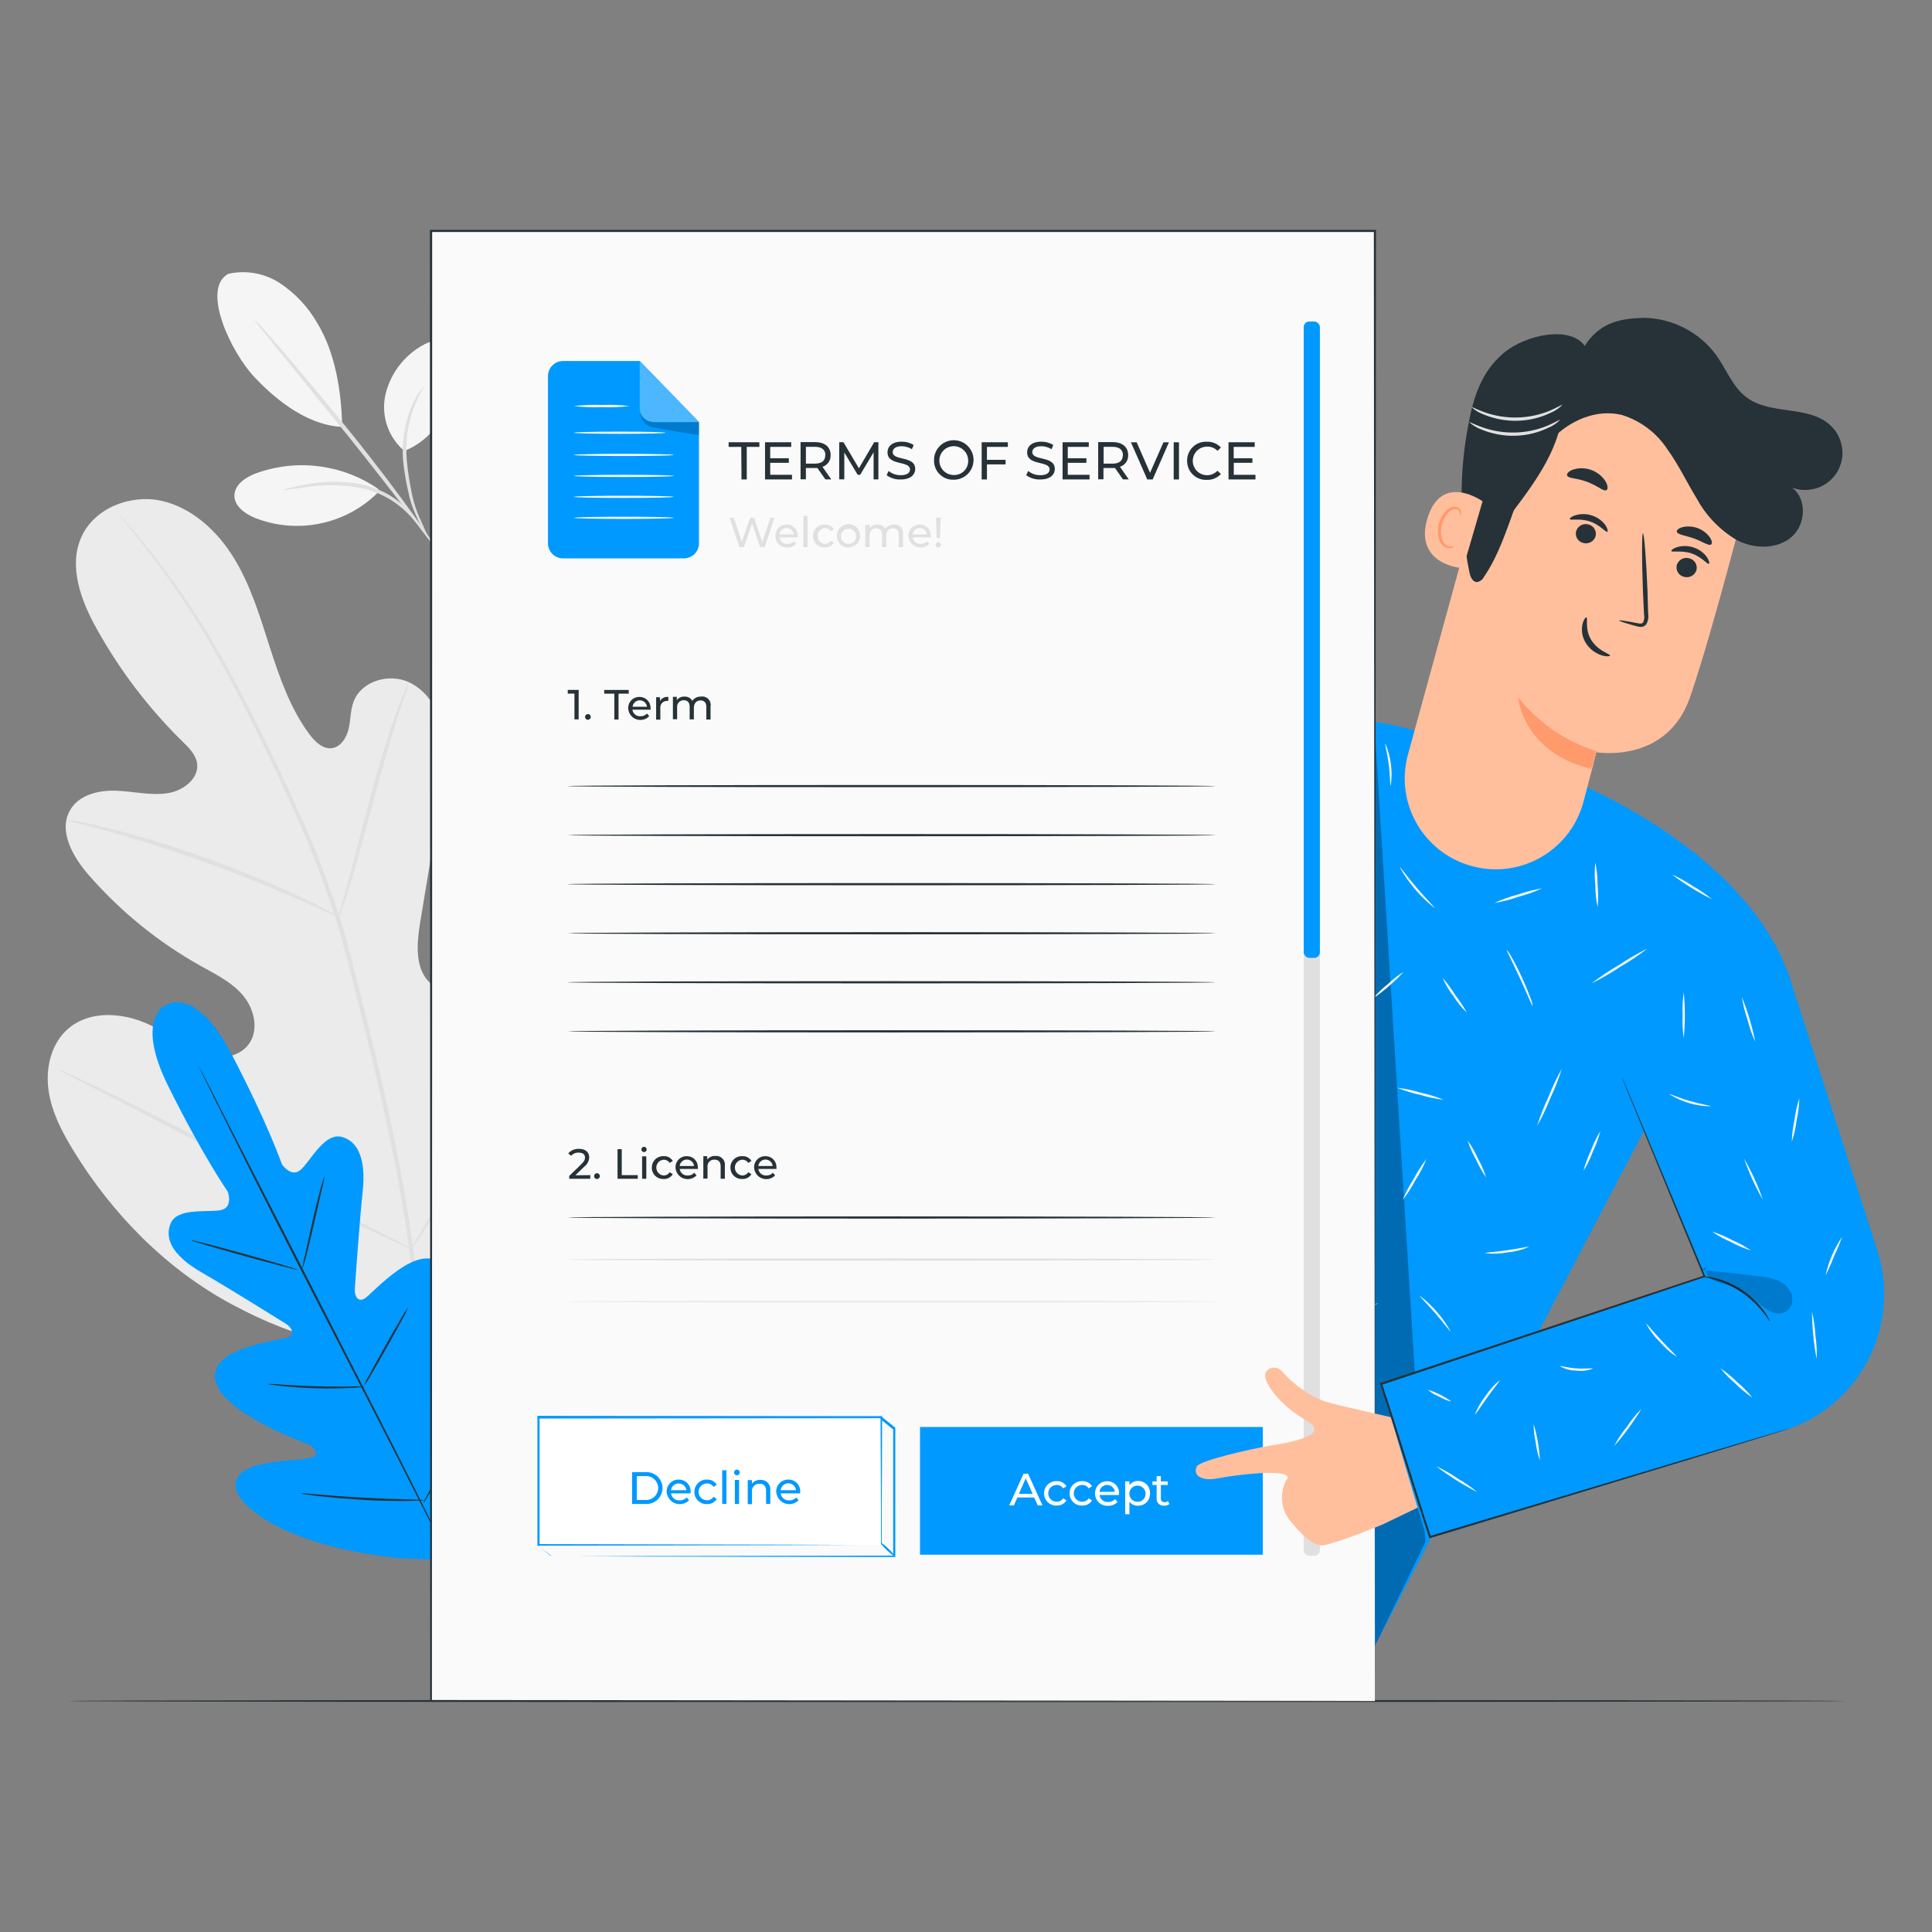 <?xml version="1.0" encoding="UTF-8"?>
<svg id="Layer_2" data-name="Layer 2" xmlns="http://www.w3.org/2000/svg" viewBox="0 0 1000 1000">
  <rect x="0" y="0" width="1000" height="1000" fill="#808080" stroke="none"/>
  <defs>
    <style>
      .cls-1 {
        fill: #ff9a6c;
      }

      .cls-1, .cls-2, .cls-3, .cls-4, .cls-5, .cls-6, .cls-7, .cls-8, .cls-9, .cls-10, .cls-11 {
        stroke-width: 0px;
      }

      .cls-2 {
        fill: #000;
      }

      .cls-3 {
        fill: #e0e0e0;
      }

      .cls-12 {
        opacity: .2;
      }

      .cls-4 {
        fill: #f5f5f5;
      }

      .cls-5 {
        fill: #09f;
      }

      .cls-6 {
        fill: #ebebeb;
      }

      .cls-7 {
        fill: none;
      }

      .cls-8 {
        fill: #263238;
      }

      .cls-9 {
        fill: #ffbf9d;
      }

      .cls-10 {
        fill: #fafafa;
      }

      .cls-13 {
        opacity: .3;
      }

      .cls-11 {
        fill: #fff;
      }
    </style>
  </defs>
  <g id="freepik--background-complete--inject-2">
    <path class="cls-4" d="M118.15,141.74c9.24-2.09,18.94-.32,26.85,4.9,7.82,5.21,14.34,12.15,19.04,20.28,9.53,15.39,12.75,35.97,13.06,54.06-20.09-1-36.99-16.95-45.22-25.57-12.88-13.67-27.68-46.16-13.73-53.66"/>
    <path class="cls-4" d="M209.27,233.4c-8.14-6.91-11.94-17.66-9.97-28.16,2.15-10.36,8.35-19.43,17.24-25.18,4.03-2.68,8.97-4.81,13.6-3.39,4.32,1.61,7.43,5.43,8.14,9.99.61,4.5.03,9.09-1.68,13.3-5.22,14.58-12.93,27.75-27.33,33.45"/>
    <path class="cls-3" d="M220.93,277.16c-2.24-3.31-4.15-6.84-5.68-10.53-1.83-3.97-3.17-8.15-4-12.45-1.21-5.17-2.07-10.42-2.59-15.71-.85-9.75.71-19.56,4.53-28.57,1.19-2.68,2.65-5.23,4.35-7.62,1.31-1.63,2.18-2.46,2.18-2.37s-2.61,3.79-5.33,10.55c-3.33,8.89-4.64,18.4-3.83,27.85.48,5.22,1.25,10.41,2.31,15.54.73,4.19,1.9,8.3,3.48,12.25,3.02,6.72,4.9,10.92,4.59,11.05Z"/>
    <path class="cls-3" d="M131.69,165.46c1.53,1.32,2.95,2.78,4.22,4.35,2.59,2.89,6.31,7.14,10.88,12.4,9.07,10.55,21.46,25.27,34.82,41.83,13.36,16.56,24.87,31.95,32.93,43.22,4.07,5.66,7.31,10.25,9.49,13.47,1.23,1.62,2.31,3.33,3.24,5.14-1.42-1.44-2.72-3-3.87-4.66l-10.01-13.06c-8.44-11.05-20.19-26.24-33.47-42.8l-34.25-42.22-10.36-12.8c-1.33-1.53-2.54-3.16-3.61-4.87Z"/>
    <path class="cls-4" d="M195.6,252.96c-18.52-12.67-42.02-15.63-63.11-7.96-5.27,1.96-10.88,5.64-11.14,11.25s5.35,9.62,10.55,11.79c22.31,8.81,47.74,3.35,64.46-13.86"/>
    <path class="cls-3" d="M146.57,253.7c.95-.51,1.97-.86,3.02-1.04,1.96-.54,4.85-1.18,8.44-1.85,9.44-1.82,19.14-1.9,28.62-.24,5.22,1.08,10.23,3,14.84,5.68,6.24,3.73,11.54,8.85,15.49,14.95.66.84,1.18,1.78,1.55,2.79-.33.24-2.81-3.57-7.94-8.7-6.7-6.55-15.16-11.01-24.35-12.84-9.25-1.59-18.7-1.7-27.99-.33-7.18.94-11.62,1.81-11.69,1.59Z"/>
    <path class="cls-6" d="M225.05,694.74c64.89-31.51,90.2-105.13,98.71-173.57,1.44-11.42,4.59-23.2.76-34.03-3.83-10.84-15.34-19.59-26.29-16.47-9.05,2.61-14.3,11.86-20.3,19.22-8.04,9.82-18.68,17.17-30.71,21.22-7.83,2.59-17.15,3.46-23.68-1.61-8.94-6.96-7.94-20.7-6.07-31.99l10.45-63.11c1.87-11.29,3.74-22.83,1.94-34.12s-7.99-22.48-18.26-27.2c-10.27-4.72-24.55-.63-28.57,10.05-1.7,4.46-1.5,9.38-2.57,14.04-1.07,4.66-4.07,9.47-8.7,10.08s-8.7-3.31-11.58-7.16c-9.84-13.27-15.43-29.23-20.5-45.02-5.07-15.8-9.86-31.9-18.48-46.03-8.62-14.12-21.76-26.33-37.71-29.84-15.95-3.5-34.82,3.76-41.48,19-6.66,15.23,0,32.93,8.14,47.44,11.96,21.52,26.97,41.19,44.57,58.41,3.16,3.11,6.53,6.53,7.27,10.88,1.26,7.92-7.07,14.28-14.91,15.56-8.86,1.46-17.87-.87-26.85-1.22s-19.13,2-23.79,9.79c-6.53,10.88,1.26,24.46,9.51,33.9,16.5,18.91,36.13,34.83,58.04,47.07,7.81,4.35,16.15,8.42,21.91,15.34,5.77,6.92,8.2,17.71,2.89,25.03s-16.13,8.2-24.57,5.2c-8.44-3-15.49-8.99-23.31-13.34-14.58-8.33-34.82-10.47-46.9,1.37-7.94,7.79-10.47,19.98-8.84,31.03,1.63,11.05,6.9,21.15,12.69,30.64,20.24,33.16,48.35,61.76,82.41,79.97,34.06,18.21,66.87,26.94,104.76,19.59"/>
    <path class="cls-3" d="M215.84,698.36c1.83-27.35,3.05-13.17-1.57-49.09-4.61-35.93-12.82-74.92-22.85-115.34l-7.55-29.97c-2.5-9.81-4.96-19.59-7.99-28.94-5.81-18-12.62-35.66-20.39-52.9-7.29-16.52-14.82-31.92-21.98-46.26-7.16-14.34-14.08-27.66-20.96-39.45-10.71-18.68-22.88-36.48-36.41-53.23-4.77-5.92-8.7-10.38-11.27-13.38l-3.05-3.39c-.32-.41-.69-.78-1.09-1.11.27.45.58.87.94,1.26.72.87,1.68,2.02,2.87,3.53,2.55,3.07,6.29,7.64,10.88,13.62,13.23,16.91,25.18,34.78,35.75,53.47,6.75,11.82,13.58,25.07,20.7,39.41,7.12,14.34,14.51,29.79,21.76,46.29,7.7,17.22,14.44,34.85,20.19,52.82,2.98,9.34,5.42,19,7.92,28.86,2.5,9.86,4.98,19.82,7.53,29.92,10.03,40.45,18.32,79.34,22.98,115.16,4.66,35.82,3.63,21.48,2,48.75"/>
    <path class="cls-3" d="M175.32,474.78c.78-1.48,1.41-3.04,1.87-4.66,1.09-3.02,2.52-7.44,4.2-12.95,3.39-11.01,7.55-26.35,12.08-43.28,4.53-16.93,8.9-32.21,12.45-43.11,1.74-5.46,3.22-9.88,4.35-12.9.65-1.55,1.12-3.16,1.41-4.81-.88,1.42-1.61,2.93-2.18,4.5-1.28,2.96-2.98,7.29-4.92,12.73-3.92,10.88-8.53,26.11-13.06,43.02-4.53,16.91-8.42,31.86-11.49,43.52-1.39,5.2-2.59,9.6-3.55,13.06-.59,1.57-.98,3.21-1.18,4.87Z"/>
    <path class="cls-3" d="M34.33,424.49c1.84.72,3.75,1.27,5.7,1.63,3.66.91,8.99,2.18,15.52,4.05,13.06,3.57,30.97,9.1,50.44,16.08,19.48,6.99,36.82,14.12,49.22,19.59,6.22,2.72,11.21,5.05,14.65,6.53,1.74.95,3.57,1.72,5.46,2.31-1.6-1.17-3.3-2.19-5.09-3.05-3.35-1.81-8.25-4.35-14.41-7.25-12.27-5.85-29.6-13.21-49.12-20.24-16.65-6.04-33.61-11.23-50.79-15.54-6.53-1.63-11.99-2.74-15.73-3.42-1.93-.41-3.89-.64-5.85-.7Z"/>
    <path class="cls-3" d="M213.01,646.3s.5-.5,1.28-1.61l3.33-4.85c2.85-4.24,6.83-10.47,11.66-18.24,9.66-15.54,22.33-37.41,35.97-61.74,13.64-24.33,26.11-46.29,35.43-62,4.57-7.62,8.31-13.91,11.1-18.56,1.2-2.02,2.18-3.7,3-5.07.39-.57.69-1.19.91-1.85,0,0-.5.5-1.28,1.61l-3.48,4.85c-2.87,4.24-6.85,10.47-11.69,18.24-9.6,15.58-22.26,37.34-35.91,61.74-13.64,24.39-26.11,46.29-35.43,62-4.57,7.62-8.31,13.91-11.1,18.56l-2.98,5.07c-.36.58-.64,1.2-.83,1.85Z"/>
    <path class="cls-3" d="M29.74,553.36c.54.44,1.14.81,1.78,1.09l5.22,2.76,19.59,9.99c16.56,8.44,39.3,20.37,64.39,33.58,25.09,13.21,47.88,24.92,64.72,33.03,8.36,4.05,15.23,7.25,19.91,9.38l5.48,2.42c.62.32,1.28.55,1.96.7-.54-.44-1.14-.81-1.78-1.09l-5.31-2.76-19.59-9.99c-16.56-8.44-39.3-20.37-64.39-33.58-25.09-13.21-47.88-24.94-64.7-33.03-8.38-4.05-15.23-7.25-19.93-9.38l-5.4-2.46c-.62-.3-1.28-.52-1.96-.65Z"/>
  </g>
  <g id="freepik--Floor--inject-2">
    <path class="cls-8" d="M955.86,880.43c0,.3-206.02.57-460.08.57s-460.12-.24-460.12-.57,205.97-.57,460.12-.57,460.08.26,460.08.57Z"/>
  </g>
  <g id="freepik--Plant--inject-2">
    <path class="cls-5" d="M86.21,520.04s15.02-10.14,33.77,25.83c18.76,35.97,25.94,56.75,25.94,56.75,0,0,4.94,7.53,10.1,2.52,5.16-5.01,12.14-19.11,21.02-16.65,8.88,2.46,12.32,12.73,10.71,27.79-1.61,15.06-3.92,48.18-4.11,51.16-.2,2.98,1.52,7.25,5.57,4.35s27.31-29.23,39.17-17.41c11.86,11.82.5,52.99-.65,57.52s-.26,6.53,1.89,7.55c2.15,1.02,9.14-8.51,16.06-15.73s16.21-14.43,22.48-7.05c6.27,7.38,8.55,38.19-20.33,88.55l-14.91,22.46-27.05-1.24c-57.73-6.2-81.34-26.11-83.61-35.54-2.26-9.42,8.97-12.71,18.89-14.06,9.92-1.35,21.76-1.37,22.17-3.76.41-2.39-.65-4.24-5.01-5.96-4.35-1.72-44.37-16.71-46.94-33.23s32.42-19.85,37.13-21.48c4.7-1.63,2.18-5.53-.3-7.09s-30.71-19.17-43.83-26.72c-13.12-7.55-19.59-16.04-16.21-24.98,3.22-8.7,18.74-5.98,25.83-7.22,7.09-1.24,3.87-9.66,3.87-9.66,0,0-12.62-18-30.71-54.4-18.08-36.41-.63-42.59-.63-42.59"/>
    <path class="cls-8" d="M103.07,552.23c.14.2.26.41.37.63l1.02,1.94,3.81,7.42,13.93,27.38c11.86,23.11,28.29,54.95,46.24,90.14,17.95,35.19,34.43,67.09,46,90.29,5.75,11.58,10.38,20.98,13.62,27.53l3.63,7.51.94,1.98c.2.44.28.67.28.67,0,0-.15-.2-.39-.63l-1-1.92c-.91-1.76-2.18-4.35-3.81-7.44-3.33-6.53-8.07-15.84-13.93-27.38-11.66-23.11-28.14-54.97-46.26-90.11-18.13-35.14-34.4-67.11-45.92-90.31l-13.71-27.53c-1.55-3.22-2.76-5.75-3.63-7.51-.39-.83-.7-1.48-.91-1.98-.13-.21-.22-.44-.28-.67Z"/>
    <path class="cls-8" d="M168.05,608.63c-.34,2.4-.84,4.77-1.5,7.09-1.04,4.64-2.39,10.51-3.9,17.04s-2.92,12.64-4.05,17c-.59,2.18-1.09,3.9-1.48,5.09-.15.63-.39,1.24-.72,1.81.37-2.39.86-4.76,1.48-7.09l3.76-17.06c1.52-6.66,3-12.67,4.2-17,.61-2.18,1.13-3.9,1.52-5.07.14-.63.36-1.24.67-1.81Z"/>
    <path class="cls-8" d="M153.93,657.2c0,.26-12.45-2.92-27.64-7.14-15.19-4.22-27.42-7.83-27.33-8.12s12.43,2.92,27.62,7.12c15.19,4.2,27.42,7.86,27.35,8.14Z"/>
    <path class="cls-8" d="M188.83,717.75c-.64.18-1.31.28-1.98.28-1.26.13-3.11.26-5.4.37-4.57.22-10.88.37-17.89.17-7.01-.2-13.27-.7-17.82-1.18-2.18-.24-4.11-.48-5.4-.67-.66-.05-1.31-.19-1.94-.41,2.46-.04,4.93.08,7.38.35,4.57.3,10.88.67,17.82.87s13.25.17,17.82.13c2.47-.13,4.94-.1,7.4.09Z"/>
    <path class="cls-8" d="M211.29,676.62c-.85,2.12-1.86,4.17-3.02,6.14-2,3.72-4.81,8.84-7.96,14.45-3.16,5.61-6.07,10.68-8.23,14.32-1.07,2.02-2.3,3.94-3.68,5.77.85-2.12,1.86-4.17,3.02-6.14,2-3.72,4.81-8.84,7.96-14.45,3.16-5.61,6.07-10.68,8.23-14.3,1.08-2.02,2.31-3.96,3.68-5.79Z"/>
    <path class="cls-8" d="M248.9,726.15c-.23.76-.56,1.49-.98,2.18l-3.07,5.64c-2.61,4.72-6.29,11.23-10.4,18.39-4.11,7.16-7.9,13.62-10.68,18.26-1.31,2.18-2.44,3.98-3.33,5.48-.37.69-.82,1.33-1.35,1.92.24-.76.57-1.49.98-2.18l3.07-5.64c2.61-4.74,6.29-11.25,10.4-18.41,4.11-7.16,7.9-13.6,10.68-18.24l3.33-5.48c.39-.68.84-1.32,1.35-1.92Z"/>
    <path class="cls-8" d="M219.54,776.54c-.82.18-1.66.25-2.5.22-1.63,0-3.98.11-6.88.13-5.79,0-13.82,0-22.65-.59s-16.84-1.24-22.59-1.92c-2.89-.33-5.22-.65-6.81-.89-.84-.07-1.68-.24-2.48-.5.84-.08,1.68-.08,2.52,0l6.83.57c5.77.5,13.75,1.13,22.57,1.61,8.81.48,16.82.74,22.61.89l6.88.2c.84.01,1.68.11,2.5.28Z"/>
  </g>
  <g id="freepik--Character--inject-2">
    <path class="cls-5" d="M927.05,508.07l-72.84,70.92-67.11,128.07-75.47,144.82-92.73-43.52-100.23-51.31,64.11-122.47,39.85-137.1c-28.16,18.67-80.52,44.11-142.97,30.84-67.77-14.36-35.23-269.84-35.23-269.84l74.47-1.92,7.49,180.12,84.11-37.17.13.3c5.07-2.18,9.51-4.35,11.86-5.55,46.55-25.4,77.1-28.46,127.04-10.64h0l72.05,23.94c18.52,8.7,86.78,42.33,105.48,100.52"/>
    <path class="cls-8" d="M672.18,378.27s-1.68.96-4.5,2.98c-3.97,2.88-7.49,6.34-10.45,10.25-4.35,5.84-7.81,12.28-10.27,19.13-3,8.42-5.56,16.98-7.68,25.66l-12.8,47.07c-1.68,5.9-3.02,10.73-4.03,14.21-.46,1.59-.85,2.87-1.13,3.85-.11.46-.27.91-.48,1.33.03-.47.12-.93.26-1.37.24-1.02.54-2.31.94-3.92.89-3.53,2.18-8.38,3.66-14.32,3.22-12.19,7.62-28.79,12.49-47.16,2.13-8.71,4.73-17.29,7.79-25.72,2.54-6.91,6.13-13.4,10.62-19.24,3.07-3.94,6.74-7.36,10.88-10.14,1.12-.76,2.28-1.44,3.48-2.05.39-.22.8-.41,1.22-.57Z"/>
    <g class="cls-13">
      <path class="cls-2" d="M645,414.37c-20.83,56.38-58.28,87.89-111.31,116.14,31.31-3.47,61.32-14.46,87.46-32.03"/>
    </g>
    <g class="cls-13">
      <path class="cls-2" d="M711.35,374.24c8.82,141.28,17.64,282.54,26.46,423.8l-26.11,53.84-.35-477.64Z"/>
    </g>
    <path class="cls-10" d="M793.35,520.8c-.3.13-2.96-6.53-6.68-14.56-3.72-8.03-7.03-14.41-6.75-14.56,1.03,1.2,1.9,2.52,2.59,3.94,1.46,2.52,3.33,6.09,5.18,10.14,1.85,4.05,3.37,7.77,4.35,10.51.64,1.44,1.08,2.96,1.31,4.53Z"/>
    <path class="cls-10" d="M852.62,491.01c-4.49,3.49-9.21,6.66-14.14,9.49-4.72,3.17-9.65,6.02-14.75,8.53,4.51-3.46,9.25-6.63,14.17-9.49,4.72-3.17,9.64-6.02,14.73-8.53Z"/>
    <path class="cls-10" d="M826.9,469.56c-.75-3.81-1.15-7.68-1.18-11.56-.37-3.87-.37-7.77,0-11.64.78,3.81,1.17,7.69,1.18,11.58.38,3.86.38,7.76,0,11.62Z"/>
    <path class="cls-10" d="M886.07,465.42c-7.3-3.62-14.25-7.91-20.76-12.82,3.74,1.64,7.31,3.62,10.68,5.92,3.57,1.98,6.94,4.29,10.08,6.9Z"/>
    <path class="cls-10" d="M795.61,582.8c1.61-5.15,3.57-10.18,5.88-15.06,1.97-5.02,4.28-9.9,6.92-14.6-1.6,5.15-3.56,10.18-5.88,15.06-1.97,5.02-4.28,9.9-6.92,14.6Z"/>
    <path class="cls-10" d="M769.26,609.48c-2.09-2.93-3.87-6.06-5.31-9.36-1.79-3.13-3.25-6.45-4.35-9.88,2.09,2.93,3.88,6.06,5.33,9.36,1.79,3.13,3.24,6.44,4.33,9.88Z"/>
    <path class="cls-10" d="M791.3,645.41c-3.55,1.54-7.33,2.5-11.19,2.85-3.8.73-7.7.85-11.53.35,0-.33,5.11-.57,11.38-1.46s11.25-2.09,11.34-1.74Z"/>
    <path class="cls-10" d="M819.57,606.11c.95-3.64,2.24-7.17,3.87-10.55,1.29-3.53,2.93-6.92,4.9-10.12-.93,3.64-2.22,7.17-3.85,10.55-1.28,3.54-2.93,6.93-4.92,10.12Z"/>
    <path class="cls-10" d="M750.82,689.11c-.28.17-3.48-4.24-7.88-9.31-4.4-5.07-8.31-8.88-8.07-9.12,6.53,4.97,11.97,11.25,15.95,18.43Z"/>
    <path class="cls-10" d="M738.36,599.86c-1.54,3.8-3.44,7.44-5.68,10.88-1.9,3.65-4.14,7.12-6.68,10.36,1.57-3.79,3.48-7.43,5.7-10.88,1.9-3.65,4.13-7.12,6.66-10.36Z"/>
    <path class="cls-10" d="M747.23,569.25c-4.12-.5-8.19-1.36-12.16-2.57-4.06-.86-8.04-2.08-11.88-3.66,4.12.48,8.2,1.34,12.16,2.57,4.07.85,8.04,2.07,11.88,3.66Z"/>
    <path class="cls-10" d="M746.71,506.14c2.39,2.79,4.57,5.76,6.53,8.88,2.24,2.89,4.26,5.95,6.05,9.14-2.68-2.52-5.02-5.38-6.96-8.51-2.29-2.91-4.17-6.1-5.61-9.51Z"/>
    <path class="cls-10" d="M726.58,502.98c-4.75,5.15-10.05,9.76-15.8,13.75,2.23-2.71,4.76-5.16,7.53-7.31,2.52-2.43,5.29-4.59,8.27-6.44Z"/>
    <path class="cls-10" d="M742.49,469.97c-7.35-5.8-13.47-12.99-18.02-21.17.28-.17,3.85,4.92,8.84,10.75,4.98,5.83,9.42,10.18,9.18,10.42Z"/>
    <path class="cls-10" d="M798.16,459.81c-3.93,1.81-8.02,3.26-12.21,4.35-4.07,1.44-8.27,2.52-12.53,3.22,3.94-1.79,8.02-3.25,12.21-4.35,4.08-1.44,8.27-2.52,12.53-3.22Z"/>
    <path class="cls-10" d="M719.79,406.8c-.33,0-.17-4.98-.96-11.03-.78-6.05-2.18-10.88-1.78-10.88,2.95,6.93,3.9,14.54,2.74,21.98v-.07Z"/>
    <path class="cls-10" d="M670.26,564.59c-1.6,1.39-3.31,2.66-5.11,3.79-3.22,2.18-7.62,5.42-12.32,9.12-4.7,3.7-8.84,7.2-11.79,9.77-1.53,1.48-3.17,2.85-4.9,4.09,1.28-1.71,2.74-3.28,4.35-4.68,3.7-3.56,7.59-6.92,11.64-10.08,4.03-3.17,8.23-6.14,12.56-8.9,1.75-1.21,3.62-2.25,5.57-3.11Z"/>
    <path class="cls-10" d="M667.41,547.14c-.28.15-3.94-5.53-9.01-12.16-5.07-6.64-9.55-11.69-9.31-11.93,1.24.84,2.35,1.86,3.29,3.02,2.45,2.62,4.77,5.35,6.94,8.2,2.52,3.35,4.64,6.53,6.05,8.88.86,1.23,1.55,2.57,2.05,3.98Z"/>
    <path class="cls-10" d="M680.67,478.35c-6.73,4.58-13.87,8.52-21.33,11.77,3.26-2.44,6.75-4.57,10.4-6.38,3.46-2.14,7.12-3.95,10.92-5.4Z"/>
    <path class="cls-10" d="M667.54,448.32c-1.37-.8-2.62-1.79-3.72-2.94-2.82-2.57-5.45-5.35-7.86-8.31-2.43-2.96-4.65-6.08-6.64-9.36-.92-1.3-1.65-2.72-2.18-4.22.3-.17,4.03,6.01,9.66,12.86,5.64,6.85,11.01,11.71,10.73,11.97Z"/>
    <path class="cls-10" d="M690.13,447.69c.99-3.3,2.33-6.49,4-9.51,1.34-3.18,3.03-6.21,5.03-9.03-.98,3.31-2.32,6.5-4,9.51-1.33,3.19-3.02,6.22-5.03,9.03Z"/>
    <path class="cls-10" d="M684.1,413.32c-.35,0,0-6.77-1.26-14.93-1.26-8.16-3.68-14.47-3.35-14.6.82,1.25,1.45,2.61,1.85,4.05,1.2,3.37,2.08,6.85,2.63,10.38.54,3.53.77,7.11.67,10.68.06,1.49-.13,2.98-.54,4.42Z"/>
    <path class="cls-10" d="M689.59,586.65c-.15-2.12-.15-4.25,0-6.38.15-3.92.26-9.34.11-15.23-.15-5.9-.54-11.38-.87-15.23-.3-2.1-.43-4.23-.39-6.35.6,2.04,1,4.14,1.2,6.27.68,5.1,1.08,10.22,1.2,15.36.14,5.13,0,10.27-.44,15.39-.05,2.08-.32,4.15-.81,6.18Z"/>
    <path class="cls-10" d="M686.37,640.82c-3.04-2.8-6.26-5.39-9.64-7.77-3.57-2.06-7.27-3.9-11.08-5.48,8.43,1.43,15.92,6.21,20.76,13.25h-.04Z"/>
    <path class="cls-10" d="M713.53,674.33c-4.79,3.12-9.79,5.92-14.95,8.38-4.98,2.8-10.15,5.26-15.47,7.36,4.8-3.1,9.79-5.89,14.95-8.36,4.99-2.8,10.16-5.27,15.47-7.38Z"/>
    <path class="cls-10" d="M636.97,689.19c-3.97-4.42-7.65-9.09-11.01-13.99-3.67-4.68-7.05-9.58-10.1-14.69,3.96,4.44,7.64,9.12,11.01,14.01,3.66,4.68,7.04,9.57,10.1,14.67Z"/>
    <path class="cls-10" d="M613.42,627.3c-.38-1.46-.54-2.96-.5-4.46-.11-2.76-.15-6.53,0-10.88s.59-8.03.96-10.88c.1-1.48.4-2.95.89-4.35.33,0-.33,6.83-.72,15.23-.39,8.4-.41,15.34-.63,15.34Z"/>
    <path class="cls-10" d="M587.79,732.96c-4.46-2.98-8.7-6.27-12.71-9.84-4.24-3.28-8.25-6.86-11.99-10.71,4.46,2.98,8.71,6.27,12.71,9.84,4.24,3.28,8.25,6.86,11.99,10.71Z"/>
    <path class="cls-10" d="M603.11,729.71c-.7-5.66-1.03-11.36-.98-17.06-.31-5.69-.26-11.4.17-17.08.7,5.66,1.03,11.36.98,17.06.31,5.69.26,11.4-.17,17.08Z"/>
    <path class="cls-10" d="M633.36,795.24c0,.17-2.72-.89-7.09-2.31-11.39-3.67-23.34-5.29-35.3-4.81-4.59.17-7.42.5-7.44.3.63-.25,1.29-.4,1.96-.46,1.26-.24,3.13-.46,5.44-.65,12.06-.91,24.18.75,35.56,4.87,1.73.63,3.42,1.35,5.07,2.18.64.2,1.25.49,1.81.87Z"/>
    <path class="cls-10" d="M658.27,807.21c1.77.92,3.42,2.06,4.92,3.37,7.53,5.96,14.34,12.77,20.3,20.3,1.32,1.5,2.45,3.15,3.37,4.92-1.44-1.35-2.78-2.81-4-4.35-2.39-2.76-5.79-6.53-9.73-10.47s-7.7-7.31-10.47-9.73c-1.56-1.24-3.03-2.59-4.4-4.05Z"/>
    <path class="cls-10" d="M669.13,693.83c-2.21-4.07-4.09-8.32-5.64-12.69-1.88-4.22-3.41-8.59-4.59-13.06,2.21,4.07,4.09,8.32,5.64,12.69,1.88,4.22,3.41,8.59,4.59,13.06Z"/>
    <path class="cls-10" d="M581.72,473.28c-.93,1.37-2.05,2.59-3.33,3.63-2.9,2.7-6.02,5.16-9.31,7.36-3.3,2.21-6.78,4.15-10.4,5.79-1.46.78-3.02,1.34-4.64,1.68-.13-.33,6.77-3.29,14.41-8.4,7.64-5.11,13.04-10.31,13.27-10.05Z"/>
    <path class="cls-10" d="M587.31,450.21c-.45-6.47-.14-12.97.91-19.37.45,6.47.14,12.97-.91,19.37Z"/>
    <path class="cls-10" d="M543.89,469.58c-3.9-1.16-7.68-2.68-11.29-4.55-3.79-1.53-7.43-3.4-10.88-5.59,3.89,1.17,7.67,2.69,11.29,4.55,3.79,1.53,7.43,3.4,10.88,5.59Z"/>
    <path class="cls-10" d="M621.34,440.07c-.25-4.01-.13-8.04.37-12.03.1-4.02.6-8.02,1.48-11.95.25,4.01.14,8.04-.35,12.03-.12,4.02-.62,8.02-1.5,11.95Z"/>
    <path class="cls-10" d="M520.83,515.71c-4.41-1.11-8.6-2.95-12.4-5.44-4-2.17-7.6-5.01-10.64-8.4.22-.26,4.85,3.63,11.21,7.44,6.35,3.81,11.97,6.07,11.84,6.4Z"/>
    <path class="cls-10" d="M488.56,471.43c-2.8,3.86-5.9,7.5-9.27,10.88-3.1,3.66-6.47,7.08-10.1,10.23,5.89-7.57,12.37-14.66,19.37-21.22v.11Z"/>
    <path class="cls-10" d="M485.79,431.76c-3.71-1.25-7.15-3.18-10.16-5.68-3.22-2.2-6.03-4.96-8.29-8.14.24-.24,3.9,3.44,8.99,7.22,5.09,3.79,9.62,6.31,9.47,6.59Z"/>
    <path class="cls-10" d="M465.44,440.07c-1.23,2.33-2.79,4.47-4.64,6.35-1.56,2.13-3.42,4.02-5.51,5.64,2.79-4.46,6.2-8.5,10.14-11.99Z"/>
    <path class="cls-10" d="M508.97,366.43c-2.53,3.98-5.38,7.75-8.51,11.27-2.83,3.78-5.97,7.31-9.38,10.58,2.54-3.98,5.38-7.76,8.51-11.29,2.84-3.76,5.98-7.29,9.38-10.55Z"/>
    <path class="cls-10" d="M471.69,374.81c-3.36-2.98-6.46-6.23-9.27-9.73-3.08-3.24-5.89-6.74-8.4-10.45,3.36,2.97,6.46,6.21,9.27,9.71,3.09,3.25,5.9,6.75,8.4,10.47Z"/>
    <path class="cls-10" d="M490.36,327.54c-2.5-3.23-4.68-6.68-6.53-10.31-2.16-3.46-4-7.1-5.51-10.88,2.49,3.24,4.68,6.7,6.53,10.34,2.16,3.45,4,7.08,5.51,10.86Z"/>
    <path class="cls-10" d="M489.38,297.05c-.26-.22,3-4.35,5.59-10.21s3.53-11.01,3.87-10.88c-.54,7.95-3.9,15.45-9.47,21.15v-.07Z"/>
    <path class="cls-10" d="M453.5,295.25c-.34-4.6.59-9.21,2.68-13.32,1.35-2.95,3.14-5.68,5.31-8.1.83-1.06,1.86-1.96,3.02-2.63-2.82,3.46-5.28,7.21-7.31,11.19-1.69,4.14-2.93,8.45-3.7,12.86Z"/>
    <path class="cls-9" d="M762.53,448.47h0c24.99,6.42,50.48-8.53,57.08-33.47,3.68-13.95,6.68-25.64,6.68-25.64,0,0,36.36,6.25,48.4-28.29,12.03-34.54,32.64-115.79,32.64-115.79h0c-34.24-30.62-82.37-40.32-125.8-25.35l-6.53,2.18-46.2,168.28c-6.93,24.99,7.7,50.87,32.7,57.81.34.1.69.19,1.03.27Z"/>
    <path class="cls-1" d="M826.51,388.89c-16.05-5.06-30.24-14.78-40.76-27.92,0,0,2.31,28.44,37.84,36.99l2.92-9.07Z"/>
    <path class="cls-8" d="M878.06,295.16c-.88,2.72-3.8,4.23-6.53,3.37-2.67-.67-4.29-3.38-3.62-6.05,0-.04.02-.07.03-.11.87-2.68,3.71-4.18,6.42-3.39,2.69.63,4.37,3.32,3.74,6.01-.01.06-.03.12-.04.17Z"/>
    <path class="cls-8" d="M884.51,291.81c-.83.44-3.63-3.57-8.94-5.35-5.31-1.78-10.12-.41-10.47-1.26-.2-.37.83-1.33,2.94-2,2.85-.84,5.9-.77,8.7.22,2.77.92,5.17,2.69,6.85,5.07,1.15,1.81,1.31,3.16.91,3.33Z"/>
    <path class="cls-8" d="M825.84,277.64c-.87,2.68-3.71,4.18-6.42,3.39-2.67-.67-4.29-3.38-3.62-6.05,0-.04.02-.07.03-.11.86-2.69,3.71-4.19,6.42-3.39,2.67.67,4.29,3.38,3.62,6.05,0,.04-.02.07-.03.11Z"/>
    <path class="cls-8" d="M831.97,275.27c-.83.46-3.66-3.57-8.97-5.35-5.31-1.78-10.1-.41-10.47-1.26-.17-.37.83-1.33,2.96-1.98,2.85-.84,5.89-.77,8.7.2,2.77.92,5.18,2.7,6.88,5.07,1.11,1.81,1.28,3.16.89,3.33Z"/>
    <path class="cls-8" d="M838.02,321.16c0-.3,3.57.22,9.14,1.33,1.41.33,2.79.48,3.33-.37.58-1.37.73-2.89.44-4.35-.17-3.72-.35-7.62-.54-11.69-.63-16.56-.61-30.01,0-30.03.61-.02,1.72,13.41,2.35,29.97.13,4.07.24,7.96.35,11.69.31,1.92-.06,3.88-1.07,5.55-.72.84-1.79,1.29-2.89,1.24-.82-.04-1.63-.2-2.42-.46-5.42-1.5-8.77-2.59-8.68-2.87Z"/>
    <path class="cls-8" d="M821.16,319.58c.87.24-1.04,6.01,2.52,11.75s9.9,7.18,9.68,7.99c0,.39-1.76.67-4.35-.13-3.39-1.09-6.29-3.34-8.18-6.35-1.83-2.89-2.46-6.38-1.74-9.73.57-2.48,1.68-3.7,2.07-3.53Z"/>
    <path class="cls-8" d="M885.68,281.82c-1.33.89-4.57-1.59-8.94-3.13-4.37-1.55-8.4-1.92-8.84-3.46-.17-.74.83-1.76,2.83-2.35,5.41-1.3,11.08.8,14.34,5.31,1.13,1.76,1.22,3.18.61,3.63Z"/>
    <path class="cls-8" d="M831.49,253.7c-.81.44-2.18-.28-3.72-1.22-2-1.19-4.1-2.22-6.27-3.07-2.2-.79-4.46-1.39-6.77-1.78-1.85-.37-3.29-.65-3.61-1.52s.72-2.18,3.07-3.05c6.44-2.03,13.43.57,16.97,6.31,1.2,2.28,1.09,3.98.33,4.33Z"/>
    <rect class="cls-10" x="223.02" y="119.59" width="488.61" height="760.87"/>
    <path class="cls-8" d="M711.63,880.43c0-4.68-.22-313.69-.52-760.87l.52.52H223.09l.59-.57c0,287.86,0,552.92-.13,760.87l-.46-.46,488.61.46-488.61.44h-.44v-.39c0-207.95,0-473.01-.13-760.87v-.57h489.7v.52c-.37,447.24-.59,756.25-.59,760.91Z"/>
    <path class="cls-5" d="M353.98,289.02h-62.52c-4.32,0-7.82-3.49-7.83-7.81v-86.55c.01-4.32,3.52-7.81,7.83-7.81h39.65l30.68,31.62v62.74c0,4.31-3.5,7.81-7.81,7.81Z"/>
    <path class="cls-5" d="M331.11,186.85v24.35c.01,4.01,3.26,7.26,7.27,7.27h23.42l-30.68-31.62Z"/>
    <g class="cls-12">
      <path class="cls-2" d="M331.44,213.34c.02,3.8,2.68,7.07,6.4,7.86l.78.17c3.05.54,23.18,4.11,23.18,3.66v-6.53h-23.42s-5.83-.22-6.94-5.16Z"/>
    </g>
    <g class="cls-13">
      <path class="cls-11" d="M331.11,186.85v24.35c.01,4.01,3.26,7.26,7.27,7.27h23.42l-30.68-31.62Z"/>
    </g>
    <path class="cls-10" d="M325.87,210.18c-4.8.56-9.64.75-14.47.57-4.82.18-9.65,0-14.45-.57,4.79-.56,9.63-.75,14.45-.57,4.83-.18,9.67,0,14.47.57Z"/>
    <path class="cls-10" d="M344.54,223.98c0,.3-10.64.57-23.79.57s-23.81-.26-23.81-.57,10.66-.57,23.81-.57,23.79.24,23.79.57Z"/>
    <path class="cls-10" d="M348.82,235.47c0,.33-11.6.57-25.94.57s-25.94-.24-25.94-.57,11.62-.57,25.94-.57,25.94.26,25.94.57Z"/>
    <path class="cls-10" d="M348.82,246.33c0,.3-11.6.57-25.94.57s-25.94-.26-25.94-.57,11.62-.57,25.94-.57,25.94.24,25.94.57Z"/>
    <path class="cls-10" d="M348.82,257.16c0,.33-11.6.57-25.94.57s-25.94-.24-25.94-.57,11.62-.57,25.94-.57,25.94.26,25.94.57Z"/>
    <path class="cls-10" d="M348.82,268.02c0,.3-11.6.57-25.94.57s-25.94-.26-25.94-.57,11.62-.57,25.94-.57,25.94.24,25.94.57Z"/>
    <path class="cls-8" d="M383.67,231.31h-6.53v-2.39h15.91v2.39h-6.53v16.84h-2.72l-.13-16.84Z"/>
    <path class="cls-8" d="M409.93,245.76v2.39h-13.95v-19.24h13.56v2.39h-10.88v5.9h9.64v2.35h-9.64v6.2h11.27Z"/>
    <path class="cls-8" d="M427.23,248.15l-4.16-5.92c-.4.02-.8.02-1.2,0h-4.74v5.85h-2.76v-19.24h7.55c5.01,0,8.01,2.52,8.01,6.7.14,2.75-1.6,5.24-4.22,6.07l4.57,6.53h-3.05ZM427.23,235.62c0-2.74-1.83-4.35-5.35-4.35h-4.74v8.7h4.66c3.53,0,5.35-1.5,5.35-4.35h.09Z"/>
    <path class="cls-8" d="M452.17,248.15v-14.04l-6.96,11.66h-1.26l-6.94-11.58v13.93h-2.63v-19.24h2.18l8.01,13.51,7.9-13.51h2.18v19.24l-2.46.02Z"/>
    <path class="cls-8" d="M458.92,245.96l1-2.18c1.8,1.45,4.05,2.22,6.35,2.18,3.33,0,4.74-1.31,4.74-2.98,0-4.7-11.64-1.72-11.64-8.86,0-2.98,2.31-5.51,7.36-5.51,2.18-.04,4.33.55,6.18,1.72l-.89,2.18c-1.58-1-3.42-1.54-5.29-1.55-3.26,0-4.66,1.37-4.66,3.05,0,4.68,11.64,1.74,11.64,8.7,0,2.94-2.37,5.46-7.44,5.46-2.63.13-5.23-.65-7.36-2.22Z"/>
    <path class="cls-8" d="M483.46,238.47c-.22-5.64,4.18-10.4,9.83-10.61,5.64-.22,10.4,4.18,10.61,9.83.22,5.64-4.18,10.4-9.83,10.61-.13,0-.26,0-.38,0-5.39.25-9.96-3.91-10.22-9.3,0-.18-.01-.36-.01-.53ZM501.13,238.47c.04-4.12-3.28-7.49-7.4-7.53-4.12-.04-7.49,3.28-7.53,7.4-.04,4.12,3.28,7.49,7.4,7.53.03,0,.06,0,.09,0,3.98.13,7.31-2.98,7.44-6.96,0-.15,0-.29,0-.44Z"/>
    <path class="cls-8" d="M510.84,231.31v6.7h9.64v2.37h-9.64v7.77h-2.74v-19.24h13.56v2.39h-10.82Z"/>
    <path class="cls-8" d="M531.16,245.96l1.02-2.18c1.79,1.44,4.03,2.21,6.33,2.18,3.33,0,4.77-1.31,4.77-2.98,0-4.7-11.64-1.72-11.64-8.86,0-2.98,2.31-5.51,7.36-5.51,2.18-.04,4.33.56,6.18,1.72l-.91,2.18c-1.58-1-3.4-1.54-5.27-1.55-3.26,0-4.68,1.37-4.68,3.05,0,4.68,11.64,1.74,11.64,8.7,0,2.94-2.35,5.46-7.44,5.46-2.63.13-5.23-.66-7.36-2.22Z"/>
    <path class="cls-8" d="M563.94,245.76v2.39h-13.95v-19.24h13.56v2.39h-10.88v5.9h9.64v2.35h-9.64v6.2h11.27Z"/>
    <path class="cls-8" d="M581.24,248.15l-4.13-5.92c-.41.02-.81.02-1.22,0h-4.74v5.85h-2.74v-19.24h7.49c5.01,0,8.03,2.52,8.03,6.7.13,2.75-1.61,5.25-4.24,6.07l4.57,6.53h-3ZM581.24,235.62c0-2.74-1.83-4.35-5.35-4.35h-4.66v8.7h4.66c3.44,0,5.27-1.5,5.27-4.35h.09Z"/>
    <path class="cls-8" d="M605.04,228.92l-8.42,19.24h-2.79l-8.47-19.24h2.98l6.92,15.8,6.96-15.8h2.81Z"/>
    <path class="cls-8" d="M607.5,228.92h2.74v19.24h-2.74v-19.24Z"/>
    <path class="cls-8" d="M614.45,238.47c-.07-5.37,4.24-9.78,9.61-9.85.19,0,.38,0,.58.01,2.76-.11,5.43.99,7.31,3l-1.78,1.72c-1.41-1.47-3.38-2.26-5.42-2.18-4.09.02-7.39,3.34-7.37,7.43.02,4.09,3.34,7.39,7.43,7.37,2.03,0,3.97-.85,5.36-2.33l1.78,1.72c-1.89,2.03-4.57,3.13-7.33,3.02-5.37.24-9.91-3.91-10.15-9.28,0-.21-.01-.43,0-.64Z"/>
    <path class="cls-8" d="M649.83,245.76v2.39h-13.95v-19.24h13.56v2.39h-10.88v5.9h9.68v2.35h-9.64v6.2h11.23Z"/>
    <path class="cls-3" d="M400.92,267.89l-5.14,15.23h-2.28l-4.22-12.14-4.2,12.23h-2.33l-5.11-15.23h2.18l4.13,12.47,4.35-12.47h2.02l4.22,12.53,4.22-12.53,2.15-.09Z"/>
    <path class="cls-3" d="M412.85,278.12h-9.42c.29,2.07,2.14,3.55,4.22,3.39,1.26.04,2.47-.47,3.33-1.39l1.18,1.35c-1.18,1.27-2.86,1.96-4.59,1.87-3.19.24-5.97-2.15-6.21-5.33-.01-.19-.02-.39-.01-.58-.13-3.13,2.3-5.78,5.43-5.92.13,0,.25,0,.38,0,3.1-.08,5.68,2.37,5.76,5.47,0,.17,0,.34-.01.51,0,.15-.02.44-.04.63ZM403.42,276.62h7.44c-.22-2.06-2.07-3.54-4.12-3.32-1.75.19-3.13,1.57-3.32,3.32Z"/>
    <path class="cls-3" d="M415.81,266.98h2.18v16.23h-2.18v-16.23Z"/>
    <path class="cls-3" d="M420.83,277.42c-.07-3.21,2.48-5.86,5.69-5.93.15,0,.3,0,.45,0,1.91-.1,3.72.85,4.72,2.48l-1.61,1.02c-.68-1.06-1.87-1.69-3.13-1.65-2.25.16-3.95,2.12-3.78,4.38.15,2.02,1.76,3.63,3.78,3.78,1.26.04,2.45-.59,3.13-1.65l1.61,1c-1,1.63-2.81,2.59-4.72,2.48-3.2.18-5.95-2.27-6.13-5.47,0-.15-.01-.3,0-.45Z"/>
    <path class="cls-3" d="M433.15,277.42c-.06-3.33,2.59-6.08,5.92-6.14,3.33-.06,6.08,2.59,6.14,5.92.06,3.33-2.59,6.08-5.92,6.14-.03,0-.06,0-.09,0-3.19.15-5.9-2.33-6.05-5.52,0-.13,0-.27,0-.4ZM443.1,277.42c-.1-2.16-1.93-3.84-4.09-3.74-2.16.1-3.84,1.93-3.74,4.09.09,2.1,1.83,3.75,3.93,3.74,2.1.05,3.85-1.61,3.9-3.71,0-.13,0-.25,0-.38h0Z"/>
    <path class="cls-3" d="M467.38,276.55v6.66h-2.18v-6.42c0-2.28-1.11-3.39-3-3.39s-3.48,1.33-3.48,3.85v5.96h-2.18v-6.42c0-2.28-1.11-3.39-3-3.39s-3.48,1.33-3.48,3.85v5.96h-2.18v-11.6h2.33v1.74c.95-1.24,2.45-1.93,4-1.85,1.65-.1,3.2.75,4.03,2.18,1.03-1.43,2.7-2.24,4.46-2.18,2.39-.21,4.51,1.56,4.72,3.95.03.37.02.74-.04,1.1Z"/>
    <path class="cls-3" d="M481.77,278.12h-9.4c.27,2.07,2.12,3.56,4.2,3.39,1.27.05,2.49-.46,3.35-1.39l1.15,1.35c-2.43,2.52-6.44,2.59-8.95.16-1.15-1.11-1.84-2.61-1.93-4.21-.12-3.15,2.33-5.8,5.48-5.92.12,0,.24,0,.35,0,3.09-.08,5.66,2.36,5.74,5.45,0,.18,0,.36-.01.54.07.15.04.44.02.63ZM472.36,276.62h7.44c-.22-2.06-2.07-3.54-4.12-3.32-1.75.19-3.13,1.57-3.32,3.32Z"/>
    <path class="cls-3" d="M484.25,281.99c0-.77.62-1.39,1.39-1.39.01,0,.03,0,.04,0,.77,0,1.39.62,1.39,1.39,0,.77-.62,1.39-1.39,1.39h0c-.77.02-1.41-.58-1.44-1.35,0-.01,0-.03,0-.04ZM484.44,267.94h2.48l-.41,10.49h-1.68l-.39-10.49Z"/>
    <rect class="cls-3" x="674.81" y="166.42" width="8.36" height="638.85" rx="2.89" ry="2.89"/>
    <rect class="cls-5" x="674.81" y="166.42" width="8.36" height="329.36" rx="2.89" ry="2.89"/>
    <path class="cls-8" d="M299.51,357.11v15.23h-2.18v-13.32h-3.46v-1.92h5.64Z"/>
    <path class="cls-8" d="M302.82,371.06c.01-.82.68-1.47,1.5-1.46.82.01,1.47.68,1.46,1.5-.01.81-.67,1.46-1.48,1.46-.81.01-1.47-.63-1.48-1.44,0-.02,0-.04,0-.07Z"/>
    <path class="cls-8" d="M318.01,359.03h-5.27v-1.92h12.69v1.92h-5.27v13.41h-2.18l.02-13.41Z"/>
    <path class="cls-8" d="M336.75,367.34h-9.42c.28,2.06,2.12,3.55,4.2,3.39,1.27.04,2.49-.48,3.35-1.41l1.15,1.37c-2.4,2.53-6.39,2.63-8.92.23-1.18-1.12-1.88-2.65-1.96-4.28-.13-3.13,2.3-5.78,5.43-5.92.13,0,.25,0,.38,0,3.1-.08,5.68,2.37,5.76,5.47,0,.17,0,.34-.01.51.09.15.07.44.04.63ZM327.32,365.82h7.55c-.22-2.06-2.07-3.54-4.12-3.32-1.75.19-3.13,1.57-3.32,3.32h-.11Z"/>
    <path class="cls-8" d="M345.93,360.73v2.05h-.48c-1.91-.13-3.55,1.32-3.68,3.23-.02.23,0,.46.02.69v5.77h-2.18v-11.6h2v1.96c.89-1.49,2.58-2.32,4.31-2.09Z"/>
    <path class="cls-8" d="M367.78,365.75v6.68h-2.18v-6.53c0-2.18-1.09-3.37-3-3.37s-3.46,1.33-3.46,3.85v5.96h-2.18v-6.53c0-2.18-1.09-3.37-3-3.37-1.86-.08-3.43,1.37-3.51,3.23,0,.21,0,.42.03.63v5.96h-2.18v-11.6h2v1.74c.94-1.24,2.45-1.94,4-1.85,1.65-.1,3.2.75,4.03,2.18,1.03-1.43,2.72-2.25,4.48-2.18,2.37-.39,4.61,1.22,5,3.59.09.53.07,1.08-.04,1.61Z"/>
    <path class="cls-8" d="M305.52,608.24v1.89h-10.88v-1.48l6.22-6.03c1.63-1.57,1.94-2.52,1.94-3.5,0-1.57-1.13-2.52-3.26-2.52-1.49-.09-2.94.52-3.92,1.65l-1.5-1.28c1.43-1.58,3.49-2.44,5.61-2.33,3.2,0,5.24,1.65,5.24,4.35-.05,1.9-.97,3.68-2.5,4.81l-4.7,4.53,7.75-.09Z"/>
    <path class="cls-8" d="M307.5,608.76c-.02-.8.61-1.48,1.41-1.5.02,0,.04,0,.07,0,.83,0,1.5.67,1.5,1.5s-.67,1.5-1.5,1.5c-.82,0-1.48-.66-1.48-1.48,0,0,0-.01,0-.02Z"/>
    <path class="cls-8" d="M319.64,594.81h2.18v13.43h8.29v1.89h-10.47v-15.32Z"/>
    <path class="cls-8" d="M331.98,594.95c0-.76.61-1.37,1.37-1.37.01,0,.03,0,.04,0,.76.02,1.35.66,1.33,1.41-.02.76-.66,1.35-1.41,1.33-.74-.02-1.33-.63-1.33-1.37ZM332.35,598.54h2.18v11.6h-2.18v-11.6Z"/>
    <path class="cls-8" d="M337.38,604.35c-.06-3.21,2.48-5.86,5.69-5.93.14,0,.28,0,.42,0,1.92-.12,3.75.84,4.74,2.48l-1.61,1.02c-.68-1.06-1.87-1.69-3.13-1.65-2.25.16-3.95,2.13-3.78,4.38.15,2.02,1.76,3.63,3.78,3.78,1.27.03,2.46-.61,3.13-1.68l1.61,1c-1,1.65-2.82,2.61-4.74,2.5-3.2.17-5.94-2.29-6.11-5.5,0-.14,0-.28,0-.42Z"/>
    <path class="cls-8" d="M361.21,605.04h-9.4c.28,2.06,2.12,3.55,4.2,3.39,1.27.04,2.49-.48,3.35-1.41l1.15,1.37c-2.43,2.52-6.44,2.59-8.95.16-1.15-1.11-1.84-2.61-1.93-4.21-.12-3.15,2.33-5.8,5.48-5.92.12,0,.24,0,.35,0,3.09-.08,5.66,2.36,5.74,5.45,0,.18,0,.36-.01.54.07.17.04.44.02.63ZM351.81,603.52h7.44c-.22-2.06-2.07-3.54-4.12-3.32-1.75.19-3.13,1.57-3.32,3.32Z"/>
    <path class="cls-8" d="M375.18,603.45v6.68h-2.18v-6.53c0-2.18-1.13-3.37-3.11-3.37-1.89-.15-3.55,1.27-3.69,3.16-.02.23-.01.46.02.69v5.96h-2.18v-11.6h2.02v1.74c1.01-1.26,2.57-1.95,4.18-1.85,2.46-.28,4.68,1.49,4.96,3.95.04.39.04.78-.02,1.17Z"/>
    <path class="cls-8" d="M378.07,604.35c-.08-3.2,2.45-5.85,5.65-5.93.16,0,.31,0,.47,0,1.92-.12,3.75.84,4.74,2.48l-1.61,1.02c-.69-1.07-1.89-1.7-3.16-1.65-2.25.16-3.95,2.13-3.78,4.38.15,2.02,1.76,3.63,3.78,3.78,1.27.03,2.47-.6,3.16-1.68l1.61,1c-1,1.65-2.82,2.61-4.74,2.5-3.2.17-5.94-2.29-6.11-5.5,0-.14,0-.28,0-.42Z"/>
    <path class="cls-8" d="M401.9,605.04h-9.4c.28,2.06,2.12,3.55,4.2,3.39,1.27.04,2.49-.48,3.35-1.41l1.15,1.37c-2.43,2.52-6.44,2.59-8.95.16-1.15-1.11-1.84-2.61-1.93-4.21-.12-3.15,2.33-5.8,5.48-5.92.12,0,.24,0,.35,0,3.09-.08,5.66,2.36,5.74,5.45,0,.18,0,.36-.01.54.07.17.04.44.02.63ZM392.5,603.52h7.44c-.22-2.06-2.07-3.54-4.12-3.32-1.75.19-3.13,1.57-3.32,3.32Z"/>
    <path class="cls-8" d="M629.16,406.88c0,.33-75.1.57-167.72.57s-167.74-.24-167.74-.57,75.1-.57,167.74-.57,167.72.26,167.72.57Z"/>
    <path class="cls-8" d="M629.16,432.28c0,.3-75.1.57-167.72.57s-167.74-.26-167.74-.57,75.1-.57,167.74-.57,167.72.24,167.72.57Z"/>
    <path class="cls-8" d="M629.16,457.65c0,.33-75.1.57-167.72.57s-167.74-.24-167.74-.57,75.1-.57,167.74-.57,167.72.26,167.72.57Z"/>
    <path class="cls-8" d="M629.16,483.05c0,.3-75.1.57-167.72.57s-167.74-.26-167.74-.57,75.1-.57,167.74-.57,167.72.24,167.72.57Z"/>
    <path class="cls-8" d="M629.16,508.42c0,.33-75.1.57-167.72.57s-167.74-.24-167.74-.57,75.1-.57,167.74-.57,167.72.26,167.72.57Z"/>
    <path class="cls-8" d="M629.16,533.82c0,.3-75.1.57-167.72.57s-167.74-.26-167.74-.57,75.1-.57,167.74-.57,167.72.24,167.72.57Z"/>
    <path class="cls-8" d="M629.16,630.18c0,.3-75.1.57-167.72.57s-167.74-.26-167.74-.57,75.1-.57,167.74-.57,167.72.3,167.72.57Z"/>
    <path class="cls-3" d="M629.16,651.94c0,.33-75.1.57-167.72.57s-167.74-.24-167.74-.57,75.1-.57,167.74-.57,167.72.26,167.72.57Z"/>
    <path class="cls-6" d="M629.16,673.7c0,.3-75.1.57-167.72.57s-167.74-.26-167.74-.57,75.1-.57,167.74-.57,167.72.22,167.72.57Z"/>
    <rect class="cls-5" x="476.19" y="738.61" width="177.44" height="66.11"/>
    <path class="cls-11" d="M535.3,775.09h-8.7l-1.81,4.11h-2.42l7.44-16.43h2.31l7.46,16.43h-2.46l-1.83-4.11ZM534.47,773.22l-3.55-8.05-3.53,8.05h7.07Z"/>
    <path class="cls-11" d="M540.41,772.98c-.06-3.44,2.67-6.27,6.11-6.34.14,0,.28,0,.42,0,2.05-.12,4,.9,5.07,2.65l-1.72,1.09c-.73-1.15-2.01-1.82-3.37-1.78-2.4,0-4.35,1.95-4.35,4.35s1.95,4.35,4.35,4.35c1.36.04,2.64-.64,3.37-1.78l1.72,1.07c-1.07,1.76-3.02,2.79-5.07,2.68-3.43.17-6.35-2.48-6.52-5.91,0-.13,0-.25,0-.38Z"/>
    <path class="cls-11" d="M553.62,772.98c-.06-3.44,2.67-6.27,6.11-6.34.14,0,.28,0,.42,0,2.05-.13,4.01.9,5.07,2.65l-1.72,1.09c-.73-1.15-2.01-1.82-3.37-1.78-2.4,0-4.35,1.95-4.35,4.35s1.95,4.35,4.35,4.35c1.36.04,2.64-.64,3.37-1.78l1.72,1.07c-1.06,1.76-3.01,2.79-5.07,2.68-3.43.17-6.35-2.48-6.52-5.91,0-.13,0-.25,0-.38Z"/>
    <path class="cls-11" d="M579.19,773.8h-10.1c.3,2.21,2.28,3.8,4.5,3.63,1.36.05,2.67-.5,3.59-1.5l1.24,1.46c-1.26,1.36-3.06,2.09-4.92,2-3.43.25-6.41-2.32-6.67-5.75-.01-.2-.02-.4-.02-.61-.13-3.36,2.48-6.2,5.85-6.33.13,0,.27,0,.4,0,3.3-.1,6.07,2.49,6.17,5.79,0,.2,0,.4-.01.61,0,.13-.02.41-.04.7ZM569.09,772.17h7.96c-.23-2.2-2.2-3.8-4.4-3.57-1.88.2-3.37,1.68-3.57,3.57Z"/>
    <path class="cls-11" d="M595.23,772.98c.18,3.32-2.36,6.17-5.69,6.35-.2.01-.4.01-.6,0-1.69.06-3.3-.69-4.35-2v6.42h-2.18v-17h2.18v1.98c1.01-1.39,2.63-2.2,4.35-2.18,3.33-.15,6.14,2.42,6.3,5.75.01.22,0,.45,0,.67ZM592.95,772.98c-.08-2.32-2.03-4.13-4.35-4.04-2.32.08-4.13,2.03-4.04,4.35.08,2.26,1.94,4.05,4.19,4.05,2.27.05,4.15-1.75,4.21-4.02,0-.11,0-.22,0-.33h0Z"/>
    <path class="cls-11" d="M605.35,778.46c-.79.59-1.76.9-2.74.87-1.95.23-3.71-1.17-3.93-3.11-.03-.26-.03-.52,0-.78v-6.83h-2.18v-1.85h2.18v-2.72h2.18v2.72h3.57v1.85h-3.57v6.75c-.2.99.45,1.95,1.44,2.15.16.03.33.04.5.03.64,0,1.26-.2,1.76-.59l.81,1.52Z"/>
    <path class="cls-5" d="M285.41,805.25s-.15,0-.44-.28l-1.26-.98-5.29-4.07-.2-.15.24-.11c21.41-8.2,91.25-34.4,177.31-66.48l.3-.11.24.2,6.88,5.53.22.17v66.94h-.57l-126.87-.22-37.19-.15h-12.53c-.28.01-.57.01-.85,0h13.51l37.23-.15,126.7-.22-.54.54v-66.11l.22.44-6.88-5.55h.54c-86.09,32.03-156.03,57.93-177.6,65.72v-.24l5.14,4.24,1.26,1.04h.41Z"/>
    <rect class="cls-11" x="278.51" y="733.61" width="177.44" height="66.11"/>
    <path class="cls-5" d="M455.98,799.72v-17.67c0-11.38-.13-27.85-.22-48.38l.39.39-177.44.17h0l.57-.57v66.11l-.54-.54,127.02.26,36.99.15h13.43-13.17l-36.89.15-127.41.26h-.54v-67.22h.59l177.44.17h.39v.39c0,20.61-.17,37.17-.22,48.62v16.41c0,.81-.39,1.28-.39,1.28Z"/>
    <path class="cls-5" d="M327.15,761.99h6.92c4.54-.33,8.49,3.08,8.82,7.63.33,4.54-3.08,8.49-7.63,8.82-.4.03-.8.03-1.2,0h-6.92v-16.45ZM333.94,776.39c3.41.29,6.41-2.25,6.7-5.66.29-3.41-2.25-6.41-5.66-6.7-.35-.03-.69-.03-1.04,0h-4.35v12.36h4.35Z"/>
    <path class="cls-5" d="M357.4,772.95h-10.1c.3,2.22,2.29,3.82,4.53,3.63,1.36.06,2.68-.49,3.59-1.5l1.24,1.46c-2.64,2.66-6.94,2.68-9.6.04-1.18-1.17-1.89-2.74-2-4.4-.15-3.36,2.46-6.21,5.82-6.35.14,0,.28,0,.42,0,3.32-.09,6.08,2.52,6.17,5.84,0,.19,0,.39-.01.58,0,.22-.04.48-.07.7ZM347.3,771.34h7.99c-.28-2.21-2.3-3.76-4.5-3.48-1.82.23-3.25,1.66-3.48,3.48Z"/>
    <path class="cls-5" d="M359.42,772.21c-.08-3.44,2.65-6.28,6.08-6.36.15,0,.3,0,.44,0,2.05-.12,4,.9,5.07,2.65l-1.72,1.11c-.74-1.14-2.01-1.82-3.37-1.78-2.4,0-4.35,1.95-4.35,4.35s1.95,4.35,4.35,4.35c1.36.03,2.64-.64,3.37-1.78l1.72,1.09c-1.07,1.76-3.02,2.79-5.07,2.68-3.43.17-6.35-2.48-6.52-5.91,0-.13,0-.27,0-.4Z"/>
    <path class="cls-5" d="M373.81,761.01h2.18v17.41h-2.18v-17.41Z"/>
    <path class="cls-5" d="M379.94,762.14c.01-.83.69-1.49,1.52-1.48h0c.82.02,1.46.71,1.44,1.52-.02.82-.71,1.46-1.52,1.44-.8-.02-1.44-.68-1.44-1.48ZM380.36,765.99h2.18v12.45h-2.18v-12.45Z"/>
    <path class="cls-5" d="M398.7,771.28v7.16h-2.18v-6.81c0-2.44-1.24-3.63-3.37-3.63-2.04-.15-3.81,1.39-3.96,3.42-.02.24-.01.48.02.71v6.42h-2.18v-12.45h2.18v1.87c1.08-1.36,2.75-2.1,4.48-2,2.67-.11,4.92,1.96,5.03,4.63,0,.23,0,.45-.02.68Z"/>
    <path class="cls-5" d="M414.15,772.95h-10.1c.3,2.21,2.28,3.8,4.5,3.63,1.36.06,2.68-.49,3.59-1.5l1.24,1.46c-2.64,2.66-6.94,2.68-9.6.04-1.18-1.17-1.89-2.74-2-4.4-.15-3.36,2.46-6.21,5.82-6.35.14,0,.28,0,.42,0,3.32-.09,6.08,2.52,6.17,5.84,0,.19,0,.39-.01.58,0,.22-.02.48-.04.7ZM404.06,771.34h7.96c-.23-2.2-2.2-3.8-4.4-3.57-1.88.2-3.37,1.68-3.57,3.57Z"/>
    <line class="cls-7" x1="455.98" y1="798.63" x2="462.86" y2="805.25"/>
    <path class="cls-5" d="M462.86,805.25c-.22.24-1.94-1.07-3.83-2.89s-3.26-3.48-3.05-3.72,1.94,1.09,3.83,2.92c1.89,1.83,3.26,3.48,3.05,3.7Z"/>
    <path class="cls-9" d="M716.35,788.73l25.33-12.19-13.93-41.17-30.6-7.07c-2.85-.65-6.03-1.41-9.55-2.39-4.15-1.16-8.07-3-11.6-5.46-4.5-2.86-8.59-6.32-12.14-10.29-2.89-3.94-9.03-2.46-9.03,1.92s7.73,15.41,21.46,23.22c13.73,7.81-10.55,11.58-19.35,13.06-8.79,1.48-35.82,7.55-37.43,10.62-2.35,4.48,2.18,7.92,10.88,6.2,8.7-1.72,35.45-5.11,36.15-.46v.13c-4.4,6.88-3.94,15.81,1.15,22.2,4.92,6.16,12.3,13.88,17.71,12.71,10.18-2.15,30.94-11.01,30.94-11.01Z"/>
    <path class="cls-5" d="M714.81,716.29l23.74,80.28,184.34-56.01c39.08-11.94,61.08-53.3,49.14-92.38-.14-.47-.29-.93-.44-1.39l-45.2-140.64-98.17,24.37,53.88,130.13-167.3,55.64Z"/>
    <path class="cls-8" d="M927.05,739.14l-.89.33-2.65.85-10.31,3.2-38.63,11.84-134.18,40.72-.5.13-.17-.48c-8.2-24.55-16.17-51.53-25.37-79.26l-.17-.52.54-.2,4.64-1.52,162.69-54.03-.26.59c-13.06-31.55-23.63-57.41-31.03-75.43-3.66-8.97-6.53-15.97-8.49-20.78-.94-2.37-1.68-4.2-2.18-5.46s-.7-1.87-.7-1.87c0,0,.3.61.83,1.83l2.31,5.4c2,4.79,4.94,11.77,8.7,20.7,7.49,17.98,18.24,43.78,31.38,75.29l.17.44-.46.15-162.69,54.25-4.64,1.55.35-.72c9.23,27.75,17.15,54.73,25.33,79.26l-.65-.35,134.29-40.3,38.78-11.56,10.36-3.02,2.7-.76.91-.24Z"/>
    <path class="cls-8" d="M916.19,684.04c-.17,0-1.39-2.02-3.85-5.09-6.46-8.02-15.24-13.84-25.13-16.67-3.79-1.09-6.22-1.39-6.2-1.59.58-.1,1.17-.1,1.74,0,1.57.15,3.13.41,4.66.78,5.08,1.23,9.91,3.34,14.28,6.22,4.36,2.89,8.19,6.52,11.29,10.73.94,1.27,1.79,2.61,2.52,4,.33.49.56,1.04.7,1.61Z"/>
    <path class="cls-10" d="M871.51,537.34c-.57-3.94-.76-7.93-.57-11.9-.2-3.98,0-7.96.57-11.9.75,7.92.75,15.89,0,23.81Z"/>
    <path class="cls-10" d="M908.53,539.24c-1.69-3.67-3.03-7.48-4-11.4-1.34-3.81-2.32-7.74-2.92-11.73,3.03,7.48,5.34,15.22,6.92,23.13Z"/>
    <path class="cls-10" d="M885.57,572.64c-7.62-.06-15.08-2.24-21.52-6.31.15-.3,4.7,1.85,10.64,3.57s10.9,2.42,10.88,2.74Z"/>
    <path class="cls-10" d="M927.44,591.01c.09-3.82.55-7.63,1.39-11.36.47-3.8,1.3-7.55,2.5-11.19-.1,3.83-.56,7.64-1.39,11.38-.46,3.8-1.3,7.54-2.5,11.16Z"/>
    <path class="cls-10" d="M912.47,620.99c-3.95-6.79-7.22-13.94-9.77-21.37,3.93,6.79,7.21,13.95,9.77,21.37Z"/>
    <path class="cls-10" d="M906.33,647.24c-3.58-1.1-7.05-2.55-10.34-4.35-3.45-1.46-6.74-3.26-9.81-5.4,3.57,1.12,7.02,2.58,10.31,4.35,3.45,1.46,6.75,3.27,9.84,5.4Z"/>
    <path class="cls-10" d="M953.42,640.25c-1.17,3.41-2.56,6.75-4.16,9.99-1.24,3.38-2.7,6.68-4.35,9.88,1.55-7.1,4.44-13.85,8.51-19.87Z"/>
    <path class="cls-10" d="M940.32,703.47c-1.57-8.05-2.38-16.23-2.42-24.44.95,3.99,1.54,8.07,1.76,12.16.59,4.06.81,8.17.65,12.27Z"/>
    <path class="cls-10" d="M907.07,723.43c-3.14-2.09-6.06-4.5-8.7-7.18-2.89-2.4-5.52-5.08-7.88-8.01,3.14,2.09,6.06,4.5,8.7,7.18,2.89,2.4,5.52,5.08,7.88,8.01Z"/>
    <path class="cls-10" d="M849.62,729.15c-4.12,6.91-8.88,13.41-14.23,19.41,1.89-3.55,4.12-6.91,6.66-10.03,2.23-3.36,4.76-6.5,7.57-9.38Z"/>
    <path class="cls-10" d="M867.84,702.23c-3.3-2.13-6.27-4.74-8.81-7.75-2.81-2.74-5.19-5.9-7.05-9.36.26-.2,3.5,3.9,7.88,8.6,4.37,4.7,8.18,8.27,7.99,8.51Z"/>
    <path class="cls-10" d="M824.51,708.34c-2.76,1.11-5.76,1.48-8.7,1.07-2.96-.04-5.87-.83-8.44-2.31.13-.33,3.81.85,8.51,1.18s8.64-.26,8.64.07Z"/>
    <path class="cls-10" d="M797.07,755.96c-1.09-3.02-1.82-6.16-2.18-9.36-.74-3.13-1.09-6.34-1.07-9.55,1.82,6.15,2.91,12.5,3.24,18.91Z"/>
    <path class="cls-10" d="M764.69,772.37c-7.51-3.84-14.65-8.35-21.35-13.47,3.84,1.76,7.52,3.86,10.99,6.27,3.66,2.09,7.12,4.5,10.36,7.2Z"/>
    <path class="cls-10" d="M776.24,714.44c.24.22-2.92,3.96-6.42,8.84s-6.11,9.03-6.4,8.88c1.31-3.45,3.16-6.67,5.46-9.55,2-3.09,4.49-5.85,7.36-8.16Z"/>
    <path class="cls-10" d="M751.22,725.43c-2.25-.5-4.4-1.36-6.38-2.55-2.13-.86-4.1-2.06-5.83-3.57,4.38,1.35,8.51,3.41,12.21,6.11h0Z"/>
    <g class="cls-12">
      <path class="cls-2" d="M880.57,657.31c9.84,1,19.69,2.02,29.51,3.26,3.42.25,6.79.98,10.01,2.18,3.23,1.26,5.81,3.78,7.14,6.99,1.26,3.3.15,7.05-2.72,9.12-2.84,1.45-6.23,1.3-8.92-.39-2.63-1.68-5.1-3.61-7.36-5.77-4.43-3.66-9.57-6.35-15.1-7.9-2.52-.48-4.95-1.33-7.22-2.52-2.32-1.29-3.58-3.91-3.13-6.53"/>
    </g>
    <path class="cls-8" d="M947.13,219.88c-11.22-10.1-30.53-5.02-42.83-13.98-7.5-5.43-10.7-14.86-16.15-22.29-4.29-5.78-9.86-10.51-16.27-13.82-6.41-3.31-13.48-5.12-20.66-5.27-13.68.19-23.58,3.03-30.98,14.5-7.47-10.54-30.33-5.92-41.76,3.55-11.44,9.47-15.83,22.72-18.5,37.41-4.82,25.15-4.61,51.07.61,76.3.46,2.25,1.57,4.97,3.86,5,.78-.12,1.52-.44,2.16-.9.63-.47,1.14-1.08,1.49-1.79,7.51-11.01,11.59-23.9,16.17-36.44,4.57-12.55,9.8-25.16,19.01-34.84,9.21-9.67,23.11-15.79,36.27-12.5,9.63,3,17.94,9.26,23.44,17.69,5.88,8.08,10.1,17.19,15.31,25.67,4.79,8.81,11.91,16.18,20.57,21.32,8.86,4.64,20.52,4.97,28.12-1.28,7.6-6.25,8.64-19.76.61-25.77,4.27,1.54,8.94,1.56,13.19.08,4.25-1.49,7.82-4.39,10.13-8.22,2.3-3.84,3.18-8.36,2.49-12.81-.68-4.45-2.9-8.55-6.27-11.6h0Z"/>
    <path class="cls-8" d="M916.86,241.56c-.58-8.18-3.19-16.12-7.62-23.11-8.89-15.56-22.46-28-38.78-35.56-16.42-7.49-35.04-8.39-51.91-2.53-13.27,5.15-24.66,14.08-32.76,25.67-9.1,12.51-15.79,26.58-19.77,41.55-1.36,6,.99,9.41,3.23,15.22,1.4,3.63,4.91,7.26,8.74,6.19,2.14-.81,3.95-2.31,5.12-4.27,12.38-16.36,25.21-34.17,25.93-54.7,6.99-4.22,14.81-6.91,22.97-7.93,4.07-.5,8.22-.19,12.19.91,3.98,1.1,7.7,2.97,10.97,5.51,9.4,7.88,11.64,21,17.18,31.85,4.06,7.73,9.9,14.43,17.05,19.53,7.13,5.1,15.37,8.47,24.02,9.82l3.45-28.14h0Z"/>
    <path class="cls-3" d="M761.73,210.78c.15-.25,2.59,1.16,6.77,2.64,10.99,3.85,22.97,3.55,33.62-.82,4.08-1.77,6.32-3.23,6.51-2.98-1.72,1.73-3.77,3.1-6.03,4.05-5.33,2.56-11.16,3.96-17.12,4.12-5.95.16-11.89-.94-17.42-3.21-2.34-.84-4.49-2.13-6.34-3.78h0Z"/>
    <path class="cls-3" d="M760.54,218.56c.15-.25,2.56,1.14,6.74,2.62,10.99,3.88,22.97,3.59,33.62-.82,4.11-1.76,6.32-3.23,6.51-2.98-1.71,1.75-3.76,3.12-6.03,4.05-5.33,2.56-11.16,3.96-17.12,4.12-5.95.16-11.89-.94-17.42-3.21-2.31-.85-4.45-2.13-6.31-3.76h0Z"/>
    <path class="cls-9" d="M767.36,259.49c-.5-.46-21.39-14.99-28.55,8.9-7.16,23.89,18.28,26.11,18.52,25.48s10.03-34.38,10.03-34.38Z"/>
    <path class="cls-1" d="M752.7,282.62s-.5.17-1.31.28c-1.09.09-2.18-.24-3.05-.91-2.18-1.68-3.16-6.33-1.98-10.66.55-2.07,1.55-3.99,2.94-5.61.93-1.35,2.46-2.16,4.09-2.18,1.09-.01,2.02.79,2.18,1.87.13.76-.17,1.2,0,1.28s.63-.26.72-1.31c.05-.62-.12-1.25-.48-1.76-.52-.71-1.3-1.18-2.18-1.31-2.11-.21-4.19.7-5.46,2.39-1.64,1.76-2.82,3.9-3.44,6.22-1.31,4.85-.2,10.1,2.96,12.14,1.19.76,2.66.95,4,.5.85-.39,1.13-.87,1-.96Z"/>
  </g>
</svg>